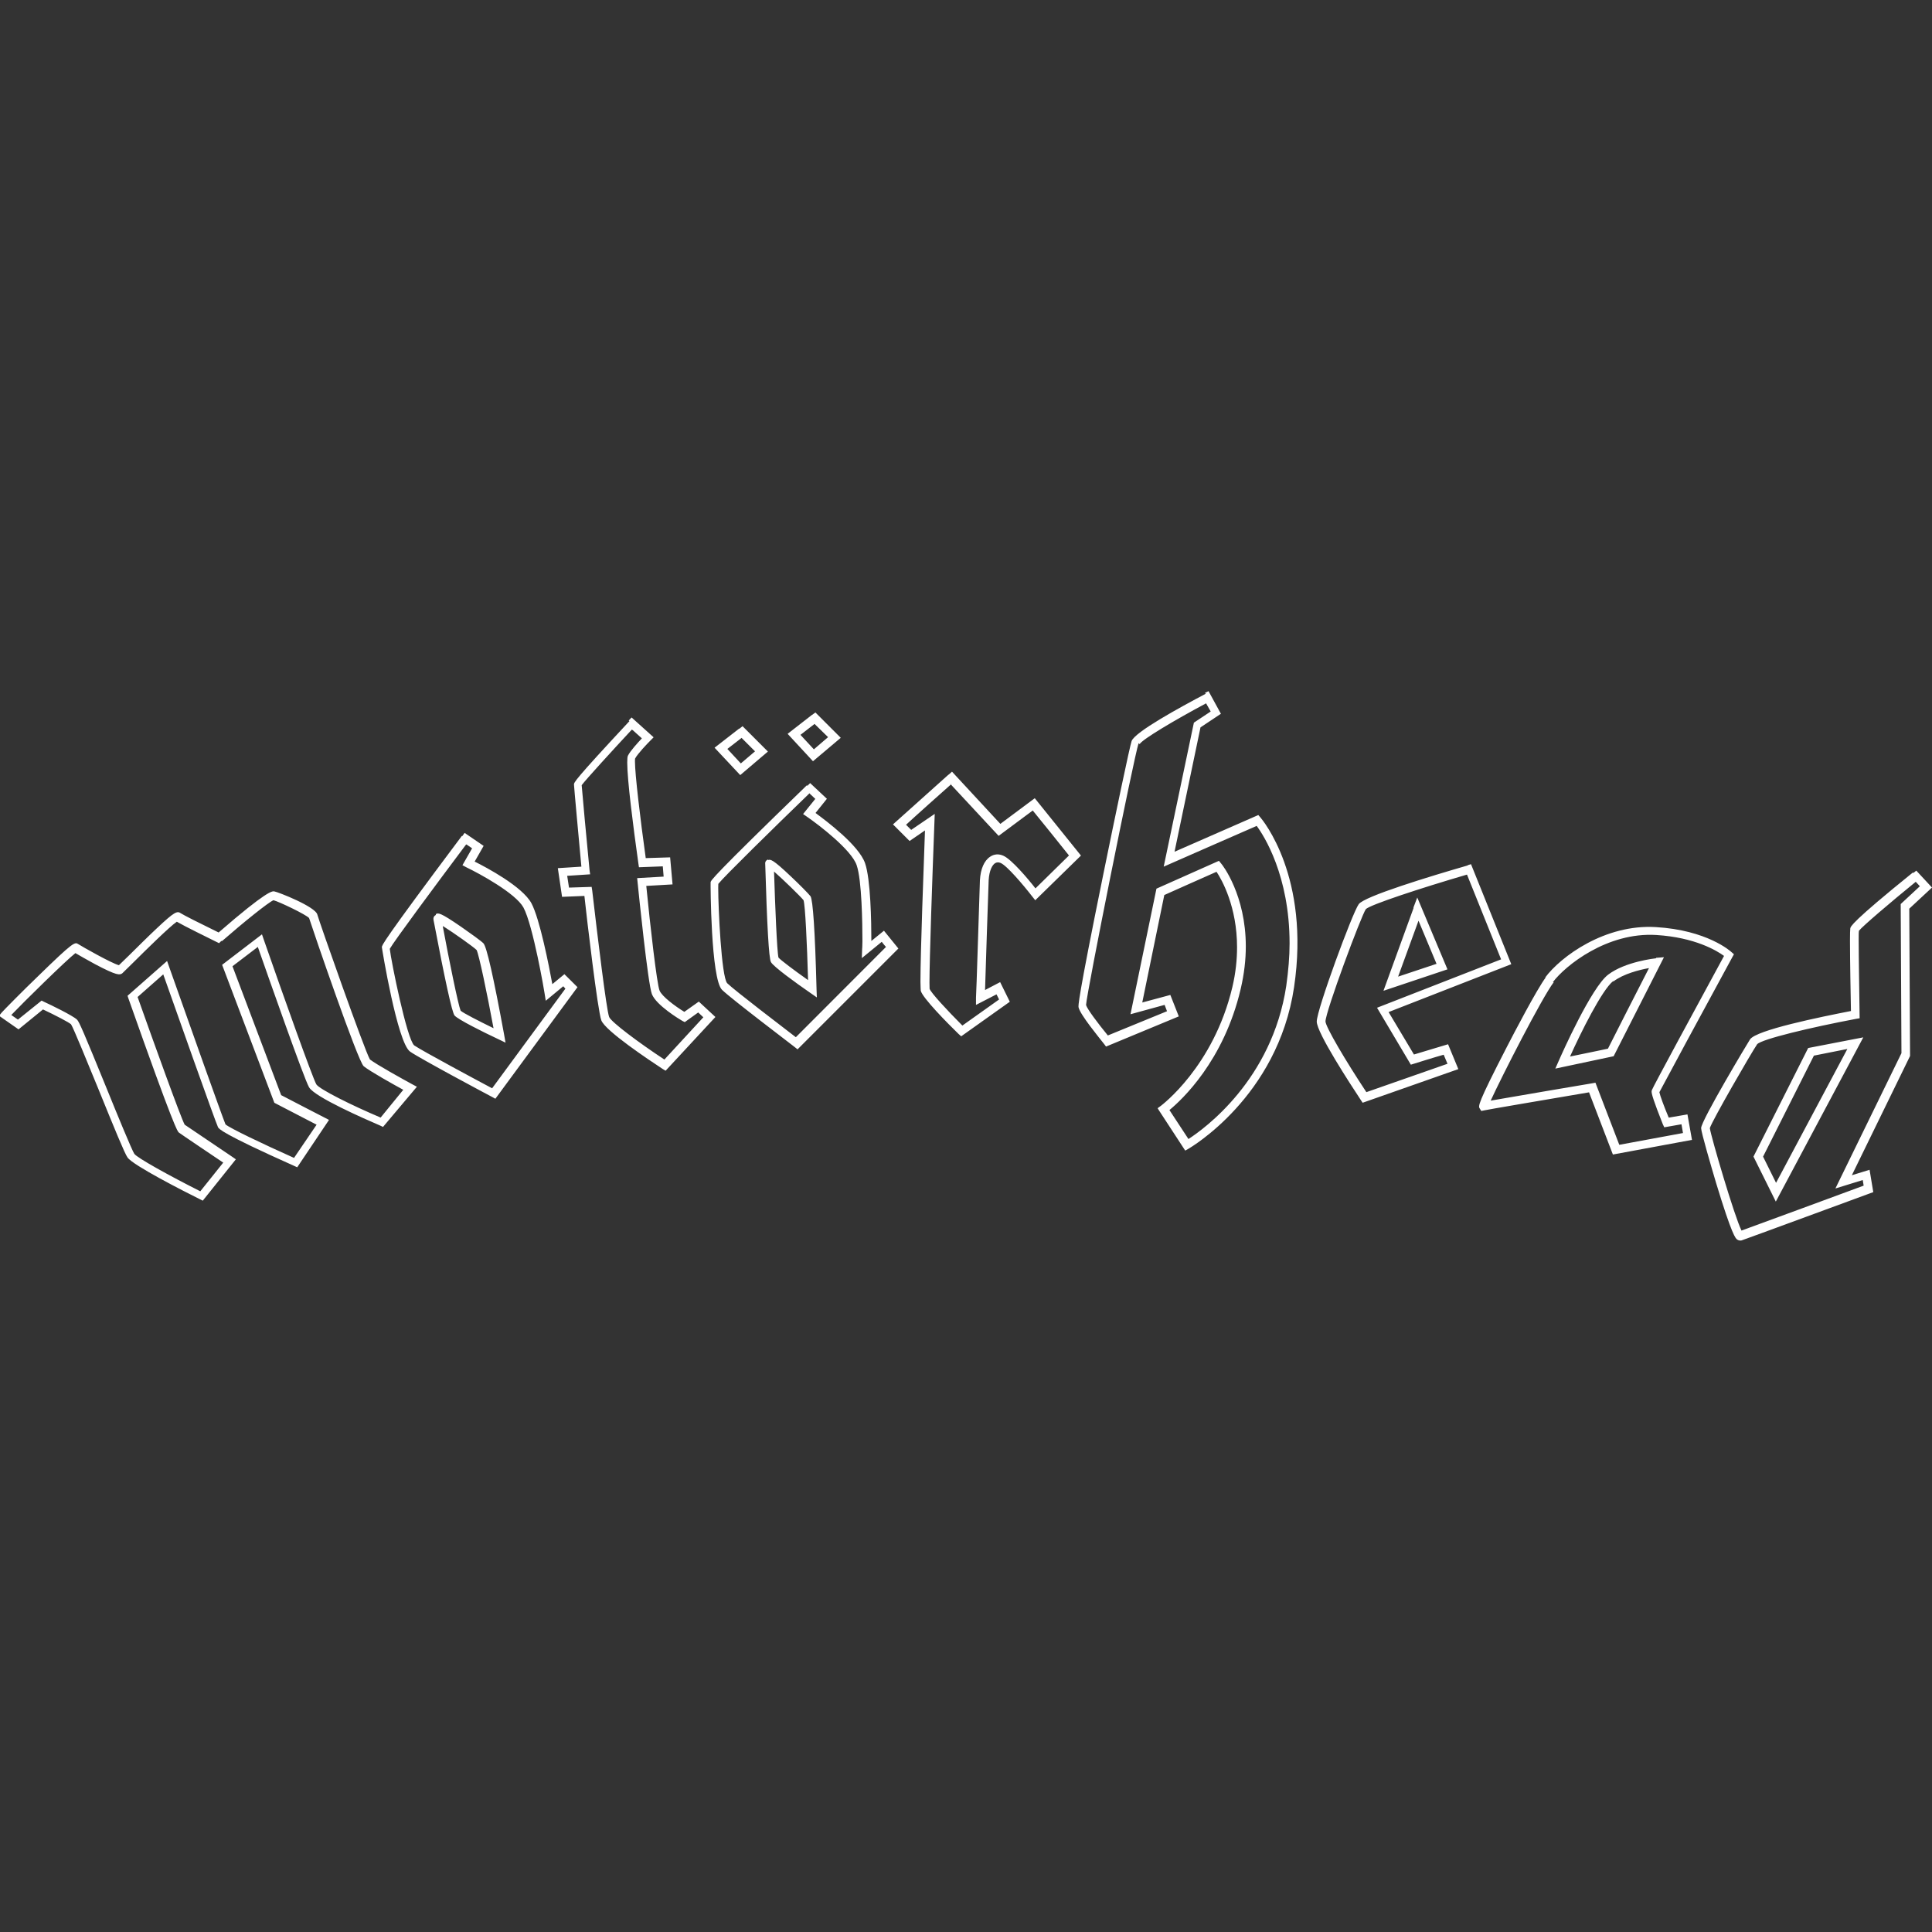 <svg viewBox="0 0 64 64" xmlns="http://www.w3.org/2000/svg" fill-rule="evenodd" clip-rule="evenodd" stroke-linejoin="round" stroke-miterlimit="1.414"><rect x="0" y="0" width="64" height="64" fill="#333333" stroke="none"/><path d="M61.432 34.42l-1.534.297-1.812 3.597.74 1.49 2.898-5.44-.292.056zm2.02-5.22l.146.158-.635.59.025 4.94L60.8 39.37l.906-.28c.014.085.02.116.03.186-.603.223-3.487 1.286-4.046 1.488-.232-.458-1.004-3.086-1.05-3.393.083-.26 1.347-2.45 1.568-2.78.156-.17 1.79-.56 3.277-.84l.118-.02-.002-.12c-.01-.78-.03-1.93-.03-2.49 0-.14 0-.25.01-.29.12-.15 1.02-.92 1.88-1.62zm-2.26 5.556c-.236.446-2.136 4.01-2.358 4.427l-.43-.868 1.684-3.346 1.105-.22zm2.183-5.86c-2.047 1.653-2.072 1.798-2.082 1.86-.006.038-.01.19-.01.41 0 .645.023 1.853.032 2.325-1.023.2-3.136.63-3.343.94-.072.11-1.62 2.69-1.62 2.94 0 .13.327 1.25.5 1.83.526 1.73.64 1.82.694 1.86.043.03.095.04.144.03.154-.05 4.088-1.5 4.255-1.56l.11-.04-.123-.74-.587.18 1.928-3.95-.026-4.88.753-.7-.52-.56-.105.084zm-12.162 3.47c-.304.405-1.07 1.875-1.297 2.316-.984 1.908-.95 1.96-.897 2.04l.05.08.1-.02c.09-.023 2.09-.362 3.47-.597l.79 2.06 2.62-.485-.15-.844-.62.107c-.15-.354-.29-.735-.31-.842.14-.27 1.5-2.79 2.42-4.48l.05-.09-.08-.07c-.03-.03-.807-.73-2.51-.83-1.68-.1-3.145.97-3.67 1.68zm.227.17c.415-.553 1.8-1.663 3.427-1.563 1.287.08 2.01.522 2.244.693-.91 1.675-2.37 4.368-2.39 4.444 0 .01-.01.024-.01.047 0 .082.06.297.37 1.08l.05.106s.41-.07.57-.1l.05.29-2.11.39-.79-2.057-.11.02c-.3.05-2.59.438-3.36.574.35-.77 1.7-3.414 2.088-3.923zm3.42-.792c-.04.004-1.023.112-1.588.543-.554.42-1.53 2.61-1.638 2.858l-.112.254 1.932-.41 1.667-3.28-.26.02zM43.908 33.84c0-.328 1.184-3.505 1.338-3.725.15-.146 1.8-.69 3.35-1.143.084.21 1.037 2.574 1.13 2.808l-4.11 1.603 1.12 1.886s.893-.28 1.088-.33l.126.3-2.687.94c-.675-1.02-1.353-2.16-1.356-2.35zm9.537-1.327c.335-.255.862-.386 1.18-.444-.208.4-1.307 2.56-1.36 2.67-.102.02-.9.19-1.256.26.35-.78 1.06-2.21 1.43-2.5zm-4.806-3.85c-1.28.37-3.45 1.03-3.63 1.29-.21.29-1.39 3.495-1.39 3.887 0 .374 1.12 2.084 1.46 2.6l.06.09 3.17-1.114-.34-.824-1.13.34-.84-1.406 4.064-1.586-1.334-3.313-.12.036zm-41.39 2.23c-.58-.282-1.19-.59-1.26-.64-.12-.085-.21-.05-.78.485-.31.29-.67.65-.94.916l-.33.32c-.25-.066-1.23-.624-1.34-.695-.12-.08-.15-.1-1.35 1.07-.49.47-1.13 1.12-1.19 1.19l-.09.11.645.45.81-.66c.41.193.855.424.93.493.084.134.535 1.24.9 2.13.54 1.33.875 2.147.97 2.28.184.265 1.876 1.124 2.39 1.38l.103.052 1.096-1.37-.125-.087c-.396-.267-1.406-.947-1.57-1.06-.127-.23-1.005-2.665-1.56-4.23l.85-.75c.36 1.023 1.74 4.92 1.814 5.063.026.05.1.2 2.514 1.278l.11.05 1.053-1.57s-1.495-.77-1.585-.82l-1.613-4.27.84-.64c.324.925 1.53 4.366 1.697 4.65.19.326 1.85 1.05 2.36 1.27l.09.043L13.81 36l-.15-.08c-.32-.174-1.18-.65-1.406-.824-.18-.306-1.68-4.567-1.74-4.793-.05-.266-1.317-.76-1.43-.775-.064-.01-.24-.03-1.84 1.36zm7.43-.212c.35.22 1 .68 1.11.79.08.17.34 1.4.56 2.59-.51-.25-1-.5-1.09-.58-.08-.19-.388-1.7-.59-2.79zm-7.32.49c.71-.62 1.53-1.28 1.7-1.35.19.05 1.07.47 1.18.59.13.41 1.62 4.76 1.81 4.91.21.17.98.6 1.31.78l-.75.92c-.97-.41-2.03-.94-2.13-1.1-.126-.22-1.11-2.98-1.736-4.78l-.065-.19-1.32 1.01 1.73 4.57 1.4.726-.748 1.1c-1.036-.463-2.13-.987-2.27-1.11-.108-.26-1.165-3.23-1.865-5.213l-.07-.2-1.31 1.153.03.09c1.53 4.335 1.63 4.41 1.67 4.44.083.063 1.104.75 1.47.996-.14.18-.65.81-.76.95-1.012-.51-2.082-1.1-2.185-1.24-.08-.12-.56-1.286-.94-2.224-.725-1.776-.886-2.15-.956-2.22-.138-.135-.87-.49-1.096-.593l-.08-.04-.784.63-.22-.153c.4-.42 1.814-1.81 2.124-2.05.13.075.396.23.657.37.72.38.81.36.895.3.033-.03.12-.115.387-.38.362-.36 1.182-1.17 1.42-1.33.25.146 1.05.538 1.31.667l.09.044.07-.07zm8.09-3.2l.19.13-.32.56.13.07c.44.21 1.63.86 1.89 1.33.32.59.7 2.82.7 2.84l.04.25.58-.48.07.08c-.134.18-2.294 3.12-2.427 3.3-.47-.25-2.3-1.23-2.58-1.42-.24-.197-.766-2.788-.81-3.2.143-.256 1.533-2.13 2.51-3.433zm10 .5c-.07.02-.11.08-.1.15.06 2.04.12 3.13.19 3.25.08.15.84.7 1.29 1.01l.23.16-.01-.28c-.05-1.92-.12-2.95-.2-3.072-.07-.09-.38-.403-.65-.656-.62-.59-.68-.57-.76-.54zm21.38 1.6l-1 2.75 2.12-.71-1-2.38-.13.34zM15.3 27.69c-2.65 3.537-2.65 3.627-2.65 3.687 0 .03.513 3.17.936 3.46.337.235 2.617 1.45 2.714 1.5l.11.06 2.72-3.696-.433-.43-.4.33c-.11-.6-.415-2.16-.693-2.68-.297-.55-1.477-1.18-1.88-1.38l.297-.52-.63-.43-.08.11zm10.34 1.18c.31.27.88.827.978.95.057.175.116 1.436.15 2.647-.464-.327-.905-.66-.98-.746-.05-.2-.112-1.74-.147-2.85zm21.35 1.63c.172.415.515 1.23.597 1.428l-1.273.424.675-1.85zm-20.152-4.196l.17.16-.405.502.126.087c.4.275 1.48 1.102 1.65 1.61.17.495.19 1.92.19 2.516 0 .16-.01.26-.01.26l-.01.3.66-.54c.056.07.084.11.14.17l-2.986 2.99c-.414-.32-2.03-1.55-2.275-1.79-.19-.22-.296-2.48-.296-3.16 0-.06 0-.1.003-.13.18-.23 1.85-1.87 3.02-3zm-.1-.3c-3.174 3.074-3.19 3.164-3.198 3.223-.005.028.007 3.208.38 3.564.295.29 2.315 1.82 2.4 1.89l.1.08 3.34-3.34-.478-.59-.417.34c0-.63-.023-2.05-.21-2.58-.207-.59-1.273-1.39-1.64-1.66l.377-.47-.555-.52-.098.097zm-12.3 4.305c-.06.03-.09.09-.078.16.38 2 .615 3.07.697 3.17.108.13.948.55 1.44.78l.25.12-.05-.28c-.347-1.89-.576-2.9-.682-3.01-.078-.08-.44-.34-.743-.55-.707-.487-.755-.46-.835-.418zm6.525-6.12l.3.27c-.14.15-.38.41-.46.57-.018.03-.025.11-.025.23 0 .58.192 2.08.37 3.35l.018.12.79-.03.028.34-.877.05.015.15c.034.34.34 3.34.472 3.69.142.37.922.84 1.01.89l.08.04.445-.32c.06.06.1.09.17.16l-1.29 1.4c-.85-.56-1.76-1.24-1.83-1.41-.09-.23-.38-2.63-.56-4.18l-.02-.13-.75.024c-.02-.12-.04-.25-.06-.39l.76-.05-.02-.143c-.1-1.026-.24-2.54-.26-2.81.14-.19 1.04-1.173 1.66-1.84zm16.79.46c.09-.16 1.17-.8 2.2-1.35l.153.27-.557.37-1 4.77s2.89-1.27 3.08-1.35c.24.32 1.09 1.65 1.09 3.89 0 .44-.04.91-.11 1.41-.47 3.11-2.71 4.73-3.24 5.073l-.63-.96c.4-.33 1.8-1.62 2.36-4.01.12-.513.17-.983.17-1.41 0-1.7-.77-2.7-.82-2.75l-.07-.086-2.07.922-.86 4.16 1.13-.31.08.21-1.96.803c-.336-.41-.69-.882-.722-1.01.016-.38 1.59-8.232 1.74-8.67zm-16.903-.76c-1.836 1.97-1.836 2.03-1.836 2.1 0 .07.173 1.94.245 2.72l-.78.05.14.95.74-.03c.08.75.44 3.8.56 4.12.13.35 1.59 1.32 2.03 1.61l.1.06 1.65-1.78-.55-.51-.48.34c-.31-.19-.74-.51-.82-.705-.09-.223-.31-2.14-.44-3.467l.87-.05-.08-.896-.808.025c-.186-1.336-.357-2.786-.357-3.2 0-.046 0-.077.004-.097.08-.155.393-.484.51-.6l.104-.105-.73-.657-.095.1zm19.096-.91c-.873.46-2.353 1.27-2.46 1.57-.058.16-.53 2.41-.937 4.41-.86 4.22-.83 4.36-.82 4.41.05.24.67.99.85 1.22l.06.08 2.41-1-.28-.71-.93.25.73-3.56c.113-.05 1.542-.69 1.73-.77.18.27.68 1.16.68 2.5 0 .402-.043.844-.156 1.322-.626 2.636-2.35 3.915-2.366 3.93l-.11.08.07.11.845 1.294.116-.066c.03-.02 2.947-1.7 3.49-5.35.54-3.65-1.047-5.54-1.115-5.62l-.07-.08-2.775 1.216c.1-.47.837-4.018.86-4.12l.676-.45-.41-.75-.122.062zm-8.455 3l1.59 1.71 1.13-.84c.14.17 1.07 1.32 1.2 1.49l-1.11 1.09c-.24-.31-.79-.96-1.06-1.08-.15-.07-.31-.06-.44.03-.2.13-.32.41-.34.78-.02.54-.12 3.86-.13 3.89v.24l.68-.35.085.17-1.216.864c-.507-.508-1.045-1.09-1.086-1.218-.002-.026-.004-.097-.004-.204 0-.775.093-3.47.164-5.31l.01-.28-.78.53-.17-.17c.18-.17 1.33-1.2 1.504-1.35zm-.08-.31l-1.83 1.64.55.55.51-.35c-.04 1.11-.15 4.04-.15 5.01 0 .16.01.27.01.3.06.24.89 1.08 1.25 1.43l.09.08 1.61-1.145-.32-.65-.5.262c.026-.78.1-3.19.12-3.64.02-.327.12-.505.216-.564.053-.03.113-.034.18-.005.2.08.75.725 1.047 1.11l.1.125 1.514-1.48-1.53-1.9-1.14.85-1.602-1.73-.102.092zm-6.93-1.53l-.81.63.85.907.917-.78-.84-.84-.1.08zm.08.3l.45.45-.47.4-.446-.48.475-.368zm2.34-.76l-.81.63.84.908.92-.776-.84-.84-.1.075zm.08.3l.45.44-.47.404c-.11-.116-.323-.35-.445-.48l.47-.364z" fill="#fff"/></svg>